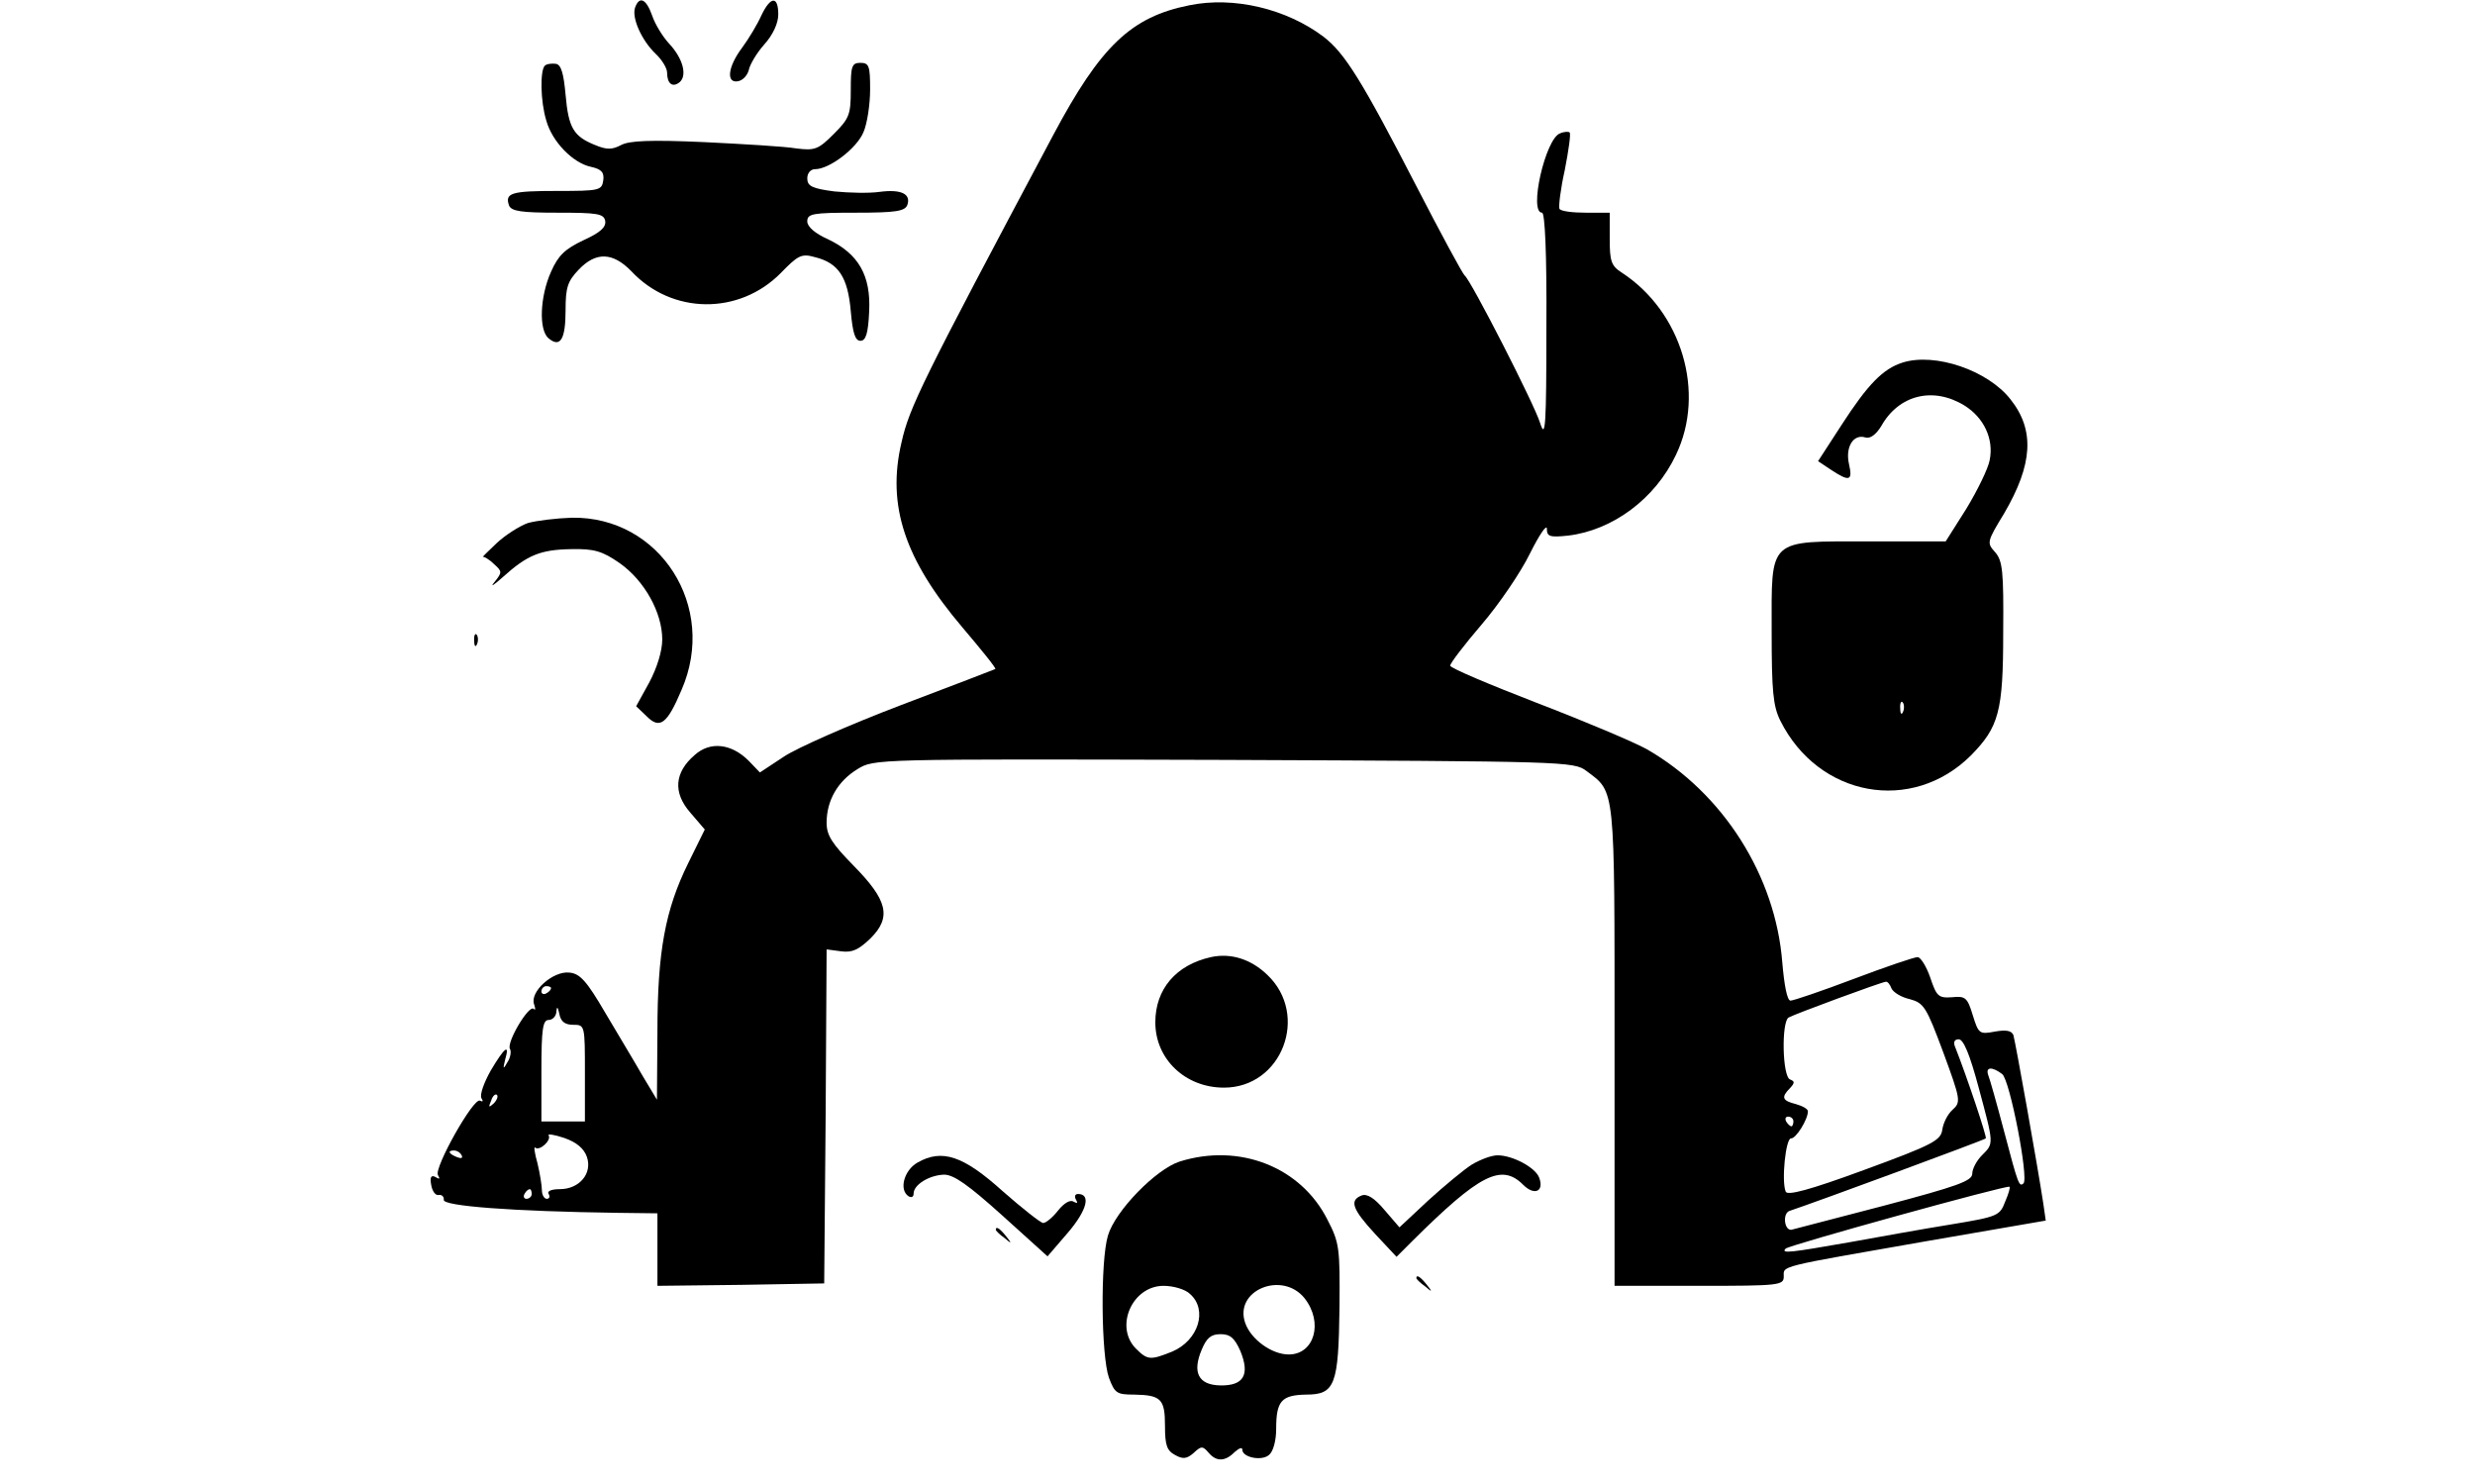<?xml version="1.0" standalone="no"?>
<!DOCTYPE svg PUBLIC "-//W3C//DTD SVG 20010904//EN"
 "http://www.w3.org/TR/2001/REC-SVG-20010904/DTD/svg10.dtd">
<svg version="1.0" xmlns="http://www.w3.org/2000/svg"
 width="512pt" height="307pt" viewBox="0 0 512 307"
 preserveAspectRatio="xMidYMid meet">

<g transform="translate(0,307) scale(0.1,-0.1)"
fill="#000000" stroke="none">
<path d="M1314 3055 c-8 -21 13 -68 42 -96 13 -12 24 -30 24 -39 0 -23 11 -32
26 -20 16 14 7 49 -22 80 -13 14 -29 40 -35 58 -12 34 -26 41 -35 17z"/>
<path d="M1575 3038 c-8 -18 -26 -48 -40 -67 -30 -40 -33 -74 -8 -69 10 2 19
12 22 23 2 11 16 35 32 53 18 20 29 44 29 62 0 39 -16 38 -35 -2z"/>
<path d="M2460 3059 c-120 -24 -183 -84 -281 -268 -272 -511 -298 -564 -314
-636 -31 -131 7 -243 126 -383 39 -46 70 -84 68 -86 -2 -1 -90 -35 -196 -75
-105 -40 -214 -88 -241 -106 l-50 -33 -23 24 c-36 36 -80 41 -112 12 -42 -36
-45 -78 -9 -119 l30 -35 -34 -69 c-48 -97 -64 -184 -64 -350 l-1 -140 -30 50
c-16 28 -51 86 -77 130 -38 65 -52 81 -74 83 -34 4 -83 -40 -73 -66 3 -9 3
-13 -1 -9 -10 9 -57 -70 -49 -83 3 -5 1 -18 -5 -27 -9 -16 -10 -15 -5 5 10 34
-1 26 -30 -23 -14 -25 -23 -50 -19 -57 4 -6 3 -8 -3 -5 -13 8 -96 -140 -87
-154 5 -8 3 -9 -5 -4 -9 5 -12 0 -9 -16 2 -13 9 -23 16 -21 6 1 11 -4 10 -10
-3 -13 143 -24 360 -27 l82 -1 0 -75 0 -75 173 2 172 3 3 346 2 345 30 -4 c23
-3 36 3 61 27 44 44 35 79 -36 151 -44 45 -55 62 -55 88 0 46 23 86 64 111 34
21 36 21 757 19 706 -3 725 -3 751 -23 60 -45 58 -27 58 -569 l0 -496 175 0
c165 0 175 1 175 19 0 23 -16 19 293 73 l249 43 -5 35 c-12 79 -58 336 -62
349 -4 9 -15 11 -38 7 -32 -6 -34 -5 -46 34 -11 36 -15 40 -43 37 -28 -2 -32
2 -45 41 -8 23 -20 42 -26 42 -7 0 -66 -20 -132 -45 -66 -25 -125 -45 -131
-45 -7 0 -13 32 -17 79 -14 179 -122 350 -280 441 -27 15 -129 58 -228 96 -98
38 -179 72 -179 77 0 5 29 43 65 85 36 42 81 108 100 147 19 38 35 62 35 51 0
-16 6 -18 44 -14 92 11 180 76 223 167 62 129 12 296 -112 377 -22 14 -25 24
-25 70 l0 54 -49 0 c-28 0 -52 3 -55 8 -2 4 2 40 11 80 8 41 13 76 10 78 -2 2
-11 2 -20 -2 -30 -11 -65 -164 -37 -164 6 0 10 -85 9 -237 0 -206 -2 -233 -13
-198 -12 39 -143 295 -156 305 -4 3 -49 86 -100 185 -113 219 -148 275 -192
309 -77 58 -186 84 -278 65z m1453 -2034 c4 -8 20 -18 38 -22 29 -8 34 -16 69
-110 36 -98 37 -103 19 -119 -10 -9 -19 -27 -21 -41 -3 -22 -19 -31 -161 -83
-114 -42 -160 -54 -163 -45 -9 22 0 110 11 110 10 -1 35 39 35 56 0 5 -11 11
-25 15 -28 7 -31 14 -12 33 10 11 10 14 0 18 -16 6 -18 119 -3 128 12 7 191
73 201 74 4 1 9 -6 12 -14z m-2773 1 c0 -3 -4 -8 -10 -11 -5 -3 -10 -1 -10 4
0 6 5 11 10 11 6 0 10 -2 10 -4z m46 -76 c24 0 24 -1 24 -100 l0 -100 -45 0
-45 0 0 105 c0 87 3 105 15 105 8 0 16 8 16 18 1 11 3 9 6 -5 3 -16 11 -23 29
-23z m2907 -129 c32 -119 32 -116 7 -141 -11 -11 -20 -28 -20 -38 0 -15 -31
-26 -182 -66 -101 -26 -187 -49 -192 -50 -15 -2 -19 34 -4 39 57 19 404 147
406 150 3 2 -40 130 -63 188 -5 11 -2 17 7 17 10 0 23 -32 41 -99z m49 27 c16
-13 55 -215 44 -226 -9 -8 -11 -3 -40 107 -15 57 -30 110 -33 117 -6 17 8 18
29 2z m-3121 -61 c-10 -9 -11 -8 -5 6 3 10 9 15 12 12 3 -3 0 -11 -7 -18z
m2689 -37 c0 -5 -2 -10 -4 -10 -3 0 -8 5 -11 10 -3 6 -1 10 4 10 6 0 11 -4 11
-10z m-2496 -73 c12 -34 -15 -67 -56 -67 -17 0 -27 -4 -23 -10 3 -5 2 -10 -4
-10 -5 0 -10 8 -10 18 0 9 -4 34 -9 55 -6 21 -8 36 -5 33 9 -8 34 15 28 25 -3
4 11 2 32 -5 26 -9 41 -22 47 -39z m-259 3 c3 -6 -1 -7 -9 -4 -18 7 -21 14 -7
14 6 0 13 -4 16 -10z m3193 -96 c-11 -29 -15 -31 -112 -47 -56 -9 -150 -26
-211 -37 -120 -21 -142 -24 -131 -13 6 7 458 132 463 128 2 -1 -2 -15 -9 -31z
m-3048 16 c0 -5 -5 -10 -11 -10 -5 0 -7 5 -4 10 3 6 8 10 11 10 2 0 4 -4 4
-10z"/>
<path d="M1127 2934 c-10 -10 -9 -74 3 -113 12 -44 55 -88 92 -96 23 -5 28
-12 26 -28 -3 -21 -8 -22 -95 -22 -95 0 -109 -4 -100 -30 5 -12 25 -15 101
-15 82 0 95 -2 98 -17 2 -13 -10 -24 -45 -40 -38 -18 -52 -31 -67 -65 -23 -51
-26 -121 -5 -138 24 -20 35 -2 35 58 0 47 4 60 27 84 36 38 71 36 109 -3 84
-90 223 -91 309 -4 36 37 43 41 71 33 49 -12 68 -42 74 -112 4 -45 9 -61 20
-61 11 0 16 15 18 60 4 75 -22 120 -85 150 -27 12 -43 26 -43 37 0 16 11 18
100 18 83 0 102 3 107 16 8 23 -13 33 -58 27 -21 -3 -63 -2 -93 1 -46 6 -56
11 -56 27 0 11 7 19 16 19 30 0 86 43 100 76 8 18 14 58 14 89 0 48 -2 55 -20
55 -18 0 -20 -7 -20 -56 0 -51 -3 -59 -35 -91 -32 -32 -39 -35 -78 -30 -23 4
-109 9 -190 13 -112 5 -155 3 -172 -6 -19 -10 -30 -10 -54 0 -45 18 -55 36
-61 104 -4 44 -9 62 -20 64 -9 1 -19 0 -23 -4z"/>
<path d="M3936 2320 c-41 -13 -72 -45 -127 -130 l-48 -74 27 -18 c38 -25 45
-23 37 12 -8 35 9 63 34 55 10 -3 22 6 33 24 36 64 107 82 172 42 40 -25 61
-69 52 -113 -3 -17 -25 -62 -48 -100 l-43 -68 -156 0 c-214 0 -204 9 -204
-187 0 -123 3 -154 18 -184 79 -158 272 -193 394 -72 58 59 67 91 67 254 1
127 -1 149 -17 167 -17 19 -17 21 19 80 59 101 64 172 13 236 -47 60 -156 97
-223 76z m1 -722 c-3 -8 -6 -5 -6 6 -1 11 2 17 5 13 3 -3 4 -12 1 -19z"/>
<path d="M1092 1988 c-17 -6 -47 -25 -65 -42 -18 -17 -31 -30 -28 -28 2 1 13
-5 23 -15 17 -15 17 -17 1 -37 -10 -12 -2 -7 17 10 51 46 78 57 142 58 47 1
64 -4 100 -29 51 -36 88 -102 88 -158 0 -24 -11 -59 -27 -89 l-27 -49 22 -21
c27 -27 42 -16 72 55 75 172 -45 359 -227 356 -32 -1 -73 -6 -91 -11z"/>
<path d="M981 1744 c0 -11 3 -14 6 -6 3 7 2 16 -1 19 -3 4 -6 -2 -5 -13z"/>
<path d="M2505 1090 c-72 -16 -115 -66 -115 -135 0 -76 62 -135 142 -135 120
0 177 150 90 233 -34 33 -76 46 -117 37z"/>
<path d="M1898 665 c-28 -16 -39 -57 -18 -70 6 -3 10 -1 10 6 0 18 32 38 63
39 20 0 50 -21 121 -85 l93 -84 43 50 c39 46 47 79 20 79 -6 0 -8 -5 -4 -12 4
-7 3 -8 -5 -4 -7 5 -20 -3 -32 -18 -11 -14 -25 -26 -31 -26 -5 0 -43 30 -84
66 -81 73 -125 88 -176 59z"/>
<path d="M2440 667 c-49 -16 -133 -102 -148 -153 -16 -53 -14 -249 2 -294 12
-32 16 -35 52 -35 56 -1 64 -9 64 -65 0 -40 4 -51 21 -60 16 -9 24 -8 38 4 16
15 19 15 31 1 16 -19 34 -19 54 1 9 8 16 11 16 5 0 -16 40 -24 55 -11 9 7 15
30 15 54 0 58 11 70 62 71 60 0 67 20 69 181 1 122 0 133 -25 181 -55 109
-182 159 -306 120z m22 -274 c37 -33 17 -96 -37 -119 -45 -18 -51 -18 -75 6
-45 45 -8 130 57 130 20 0 45 -7 55 -17z m237 -9 c39 -50 20 -116 -33 -116
-35 0 -78 31 -90 65 -24 68 77 109 123 51z m-133 -109 c20 -49 7 -72 -42 -71
-45 1 -58 27 -38 74 10 24 19 32 39 32 20 0 29 -8 41 -35z"/>
<path d="M3045 661 c-16 -10 -57 -44 -90 -74 l-60 -56 -31 36 c-21 25 -36 34
-47 30 -26 -10 -20 -28 28 -80 l44 -47 33 33 c139 138 184 161 229 116 23 -23
44 -14 33 15 -8 21 -55 46 -86 46 -13 0 -36 -9 -53 -19z"/>
<path d="M2060 526 c0 -2 8 -10 18 -17 15 -13 16 -12 3 4 -13 16 -21 21 -21
13z"/>
<path d="M2930 426 c0 -2 8 -10 18 -17 15 -13 16 -12 3 4 -13 16 -21 21 -21
13z"/>
</g>
</svg>
